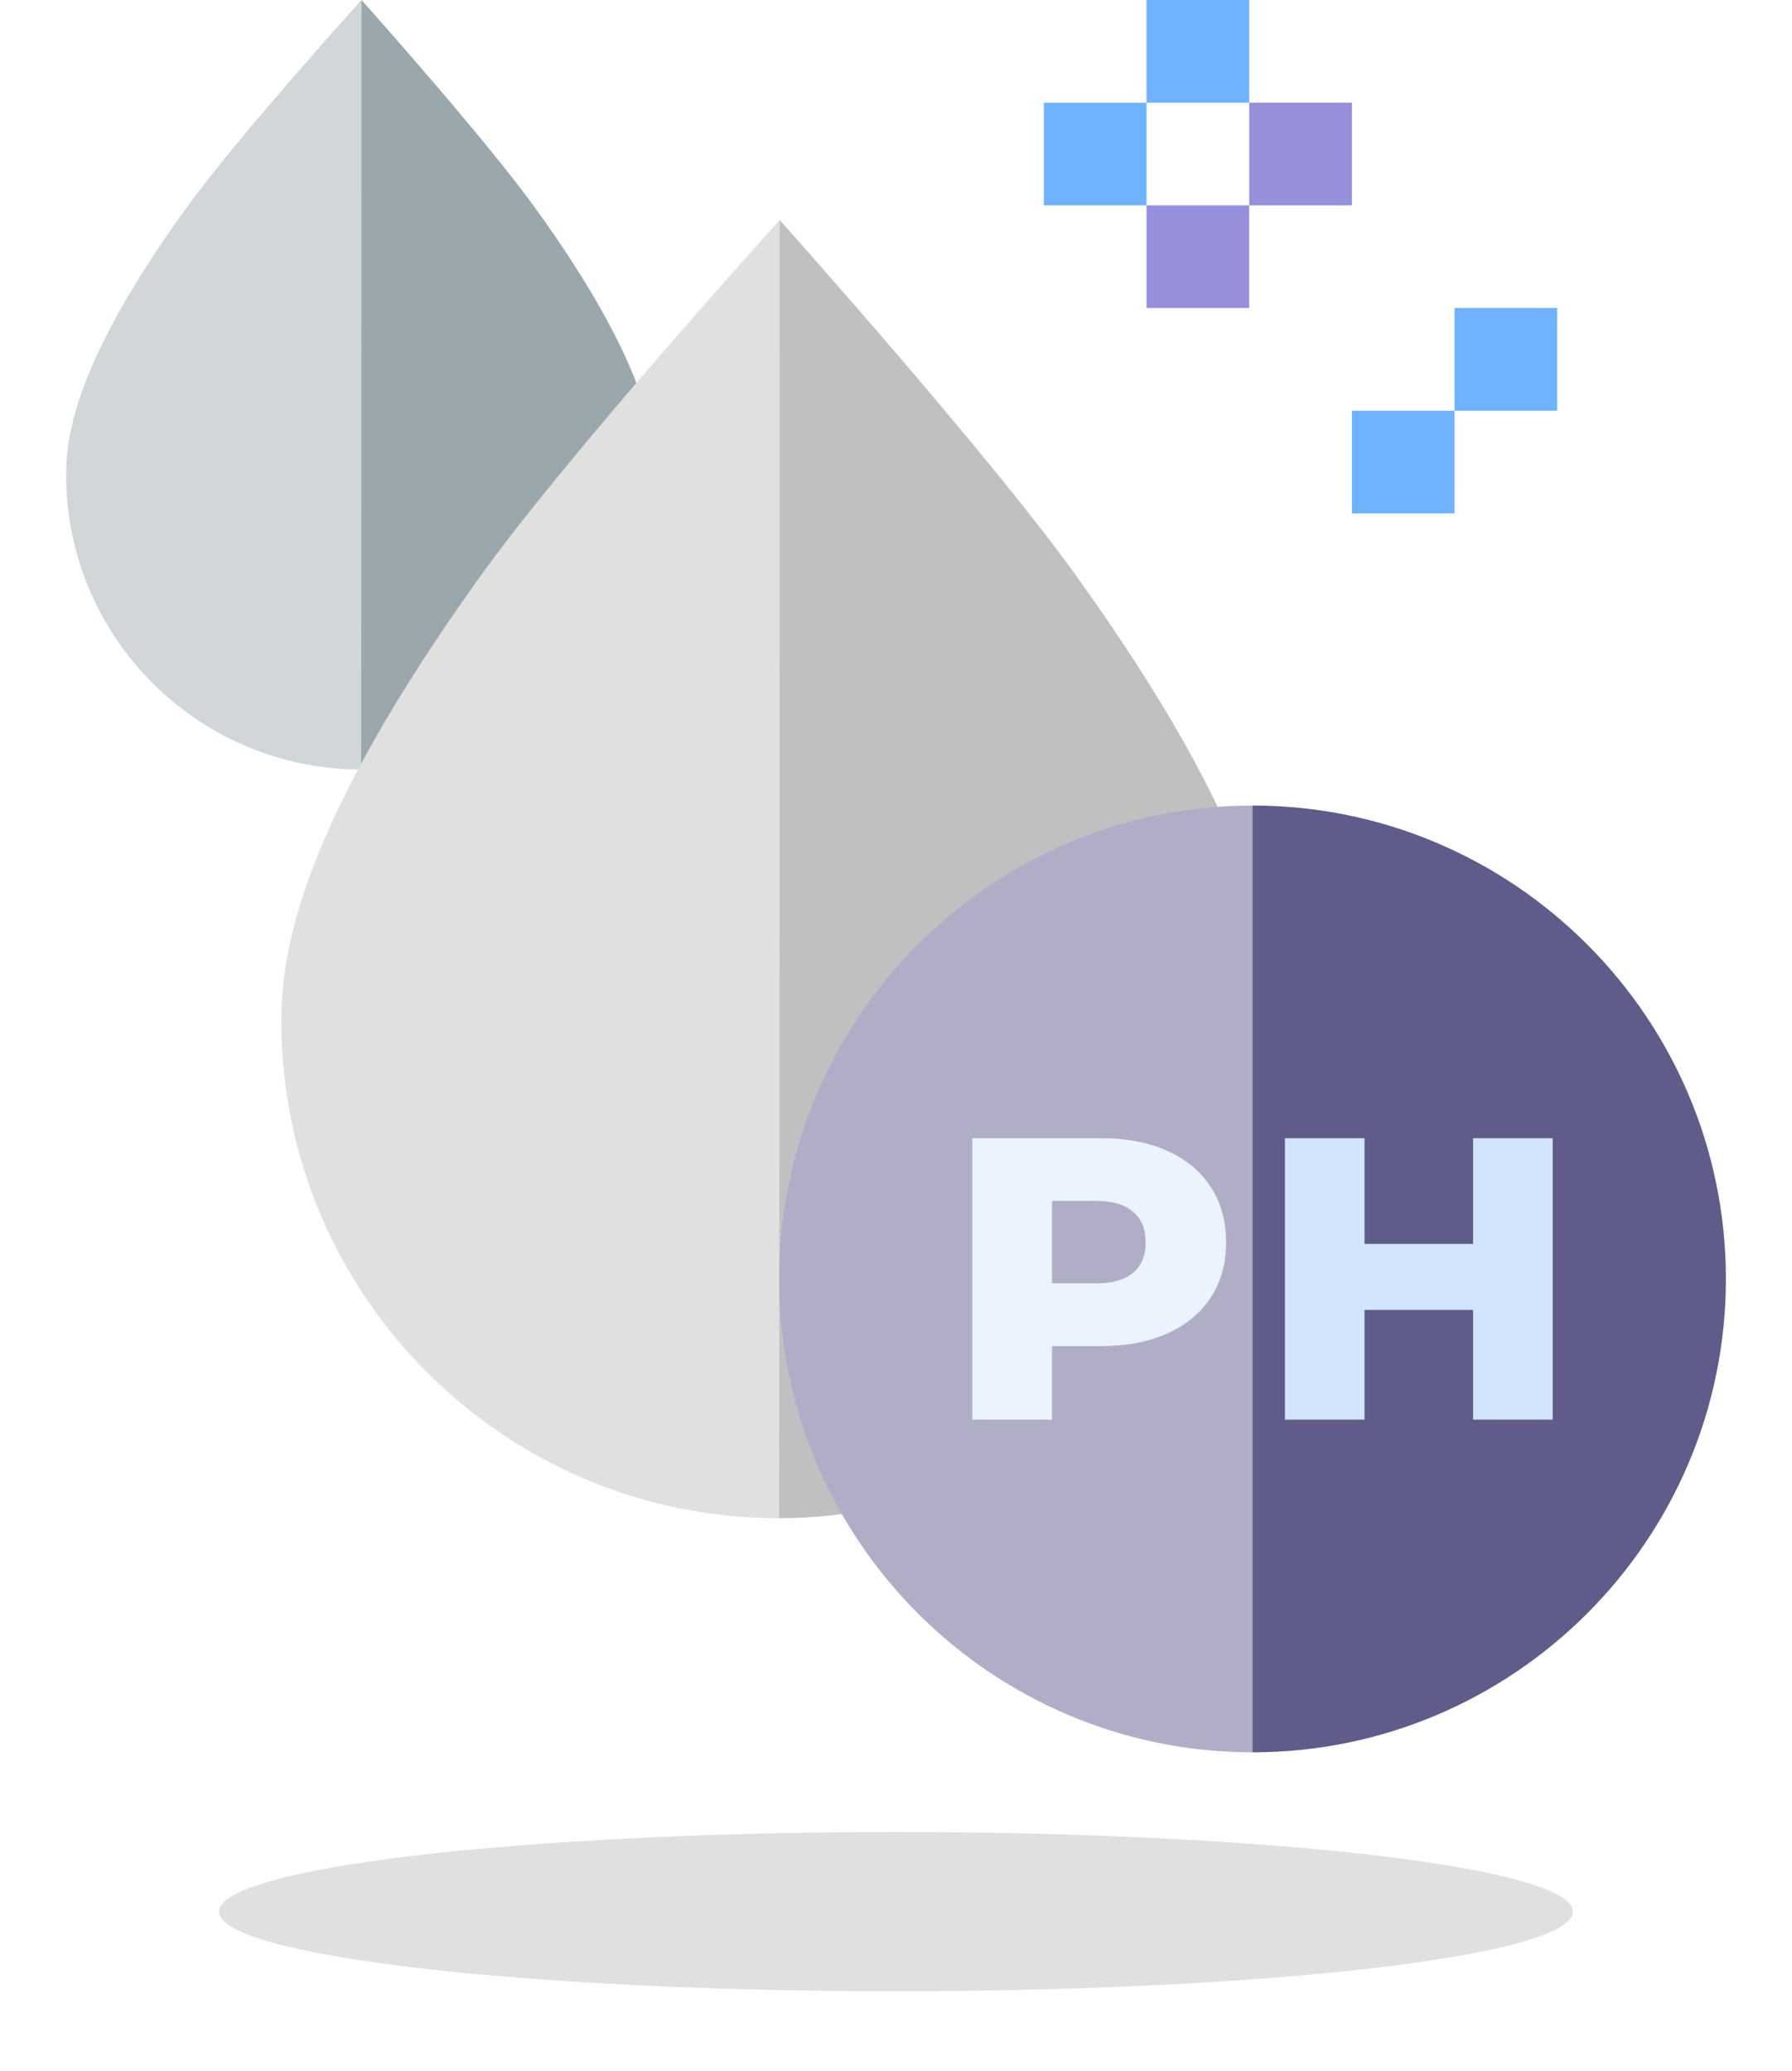 <svg width="45" height="52" viewBox="0 0 45 52" fill="none" xmlns="http://www.w3.org/2000/svg">
<path d="M4.635 5.282C1.968 8.992 1.66 10.848 1.66 11.921C1.66 16.001 4.979 19.32 9.059 19.32C9.063 19.32 9.067 19.32 9.071 19.32L11.6 10.635L9.078 0C9.078 0 5.962 3.436 4.635 5.282Z" fill="#D1D6D8"/>
<path d="M16.458 11.921C16.458 10.848 16.15 8.992 13.483 5.282C12.214 3.516 9.326 0.278 9.078 0L9.071 19.32C13.145 19.314 16.458 15.997 16.458 11.921Z" fill="#9AA7AC"/>
<path d="M12.084 14.438C7.585 20.696 7.065 23.827 7.065 25.638C7.065 32.521 12.665 38.121 19.547 38.121C19.554 38.121 19.561 38.121 19.567 38.121L23.834 23.468L19.58 5.526C19.58 5.526 14.323 11.323 12.084 14.438Z" fill="#E0E0E0"/>
<path d="M32.03 25.638C32.03 23.827 31.51 20.696 27.011 14.438C24.869 11.458 19.998 5.995 19.58 5.526L19.568 38.121C26.441 38.11 32.03 32.514 32.03 25.638Z" fill="#C0C0C0"/>
<path d="M19.567 32.114C19.567 38.668 24.899 44 31.454 44L34.563 32.114L31.454 20.227C24.899 20.227 19.567 25.56 19.567 32.114Z" fill="#B0AEC7"/>
<path d="M31.454 20.227C31.454 20.227 31.454 20.227 31.454 20.227V44C38.008 44 43.34 38.668 43.34 32.114C43.34 25.56 38.008 20.227 31.454 20.227Z" fill="#5F5B8A"/>
<path d="M28.791 5.156H31.37V7.734H28.791V5.156Z" fill="#9690DC"/>
<path d="M28.791 0H31.37V2.578H28.791V0Z" fill="#6FB3FF"/>
<path d="M26.213 2.578H28.791V5.156H26.213V2.578Z" fill="#6FB3FF"/>
<path d="M31.37 2.578H33.948V5.156H31.37V2.578Z" fill="#9690DC"/>
<path d="M33.948 10.312H36.526V12.891H33.948V10.312Z" fill="#6FB3FF"/>
<path d="M36.526 7.734H39.104V10.312H36.526V7.734Z" fill="#6FB3FF"/>
<path d="M29.315 28.898C29.786 29.11 30.149 29.413 30.405 29.807C30.661 30.2 30.789 30.663 30.789 31.195C30.789 31.727 30.661 32.188 30.405 32.578C30.149 32.968 29.786 33.27 29.315 33.482C28.844 33.694 28.288 33.8 27.649 33.8H26.417V35.647H24.418V28.58H27.649C28.288 28.58 28.844 28.686 29.315 28.898ZM28.457 31.957C28.665 31.779 28.77 31.525 28.77 31.195C28.77 30.865 28.665 30.609 28.457 30.428C28.248 30.246 27.938 30.155 27.528 30.155H26.417V32.225H27.528C27.938 32.225 28.248 32.136 28.457 31.957Z" fill="#EBF4FE"/>
<path d="M38.991 28.58V35.647H36.992V32.891H34.266V35.647H32.267V28.58H34.266V31.235H36.992V28.58H38.991Z" fill="#D2E5FC"/>
<g filter="url(#filter0_bf)">
<ellipse cx="22.5" cy="48" rx="17" ry="2" fill="#E0E0E0"/>
</g>
<defs>
<filter id="filter0_bf" x="-34.5" y="6" width="114" height="84" filterUnits="userSpaceOnUse" color-interpolation-filters="sRGB">
<feFlood flood-opacity="0" result="BackgroundImageFix"/>
<feGaussianBlur in="BackgroundImage" stdDeviation="20"/>
<feComposite in2="SourceAlpha" operator="in" result="effect1_backgroundBlur"/>
<feBlend mode="normal" in="SourceGraphic" in2="effect1_backgroundBlur" result="shape"/>
<feGaussianBlur stdDeviation="1" result="effect2_foregroundBlur"/>
</filter>
</defs>
</svg>
